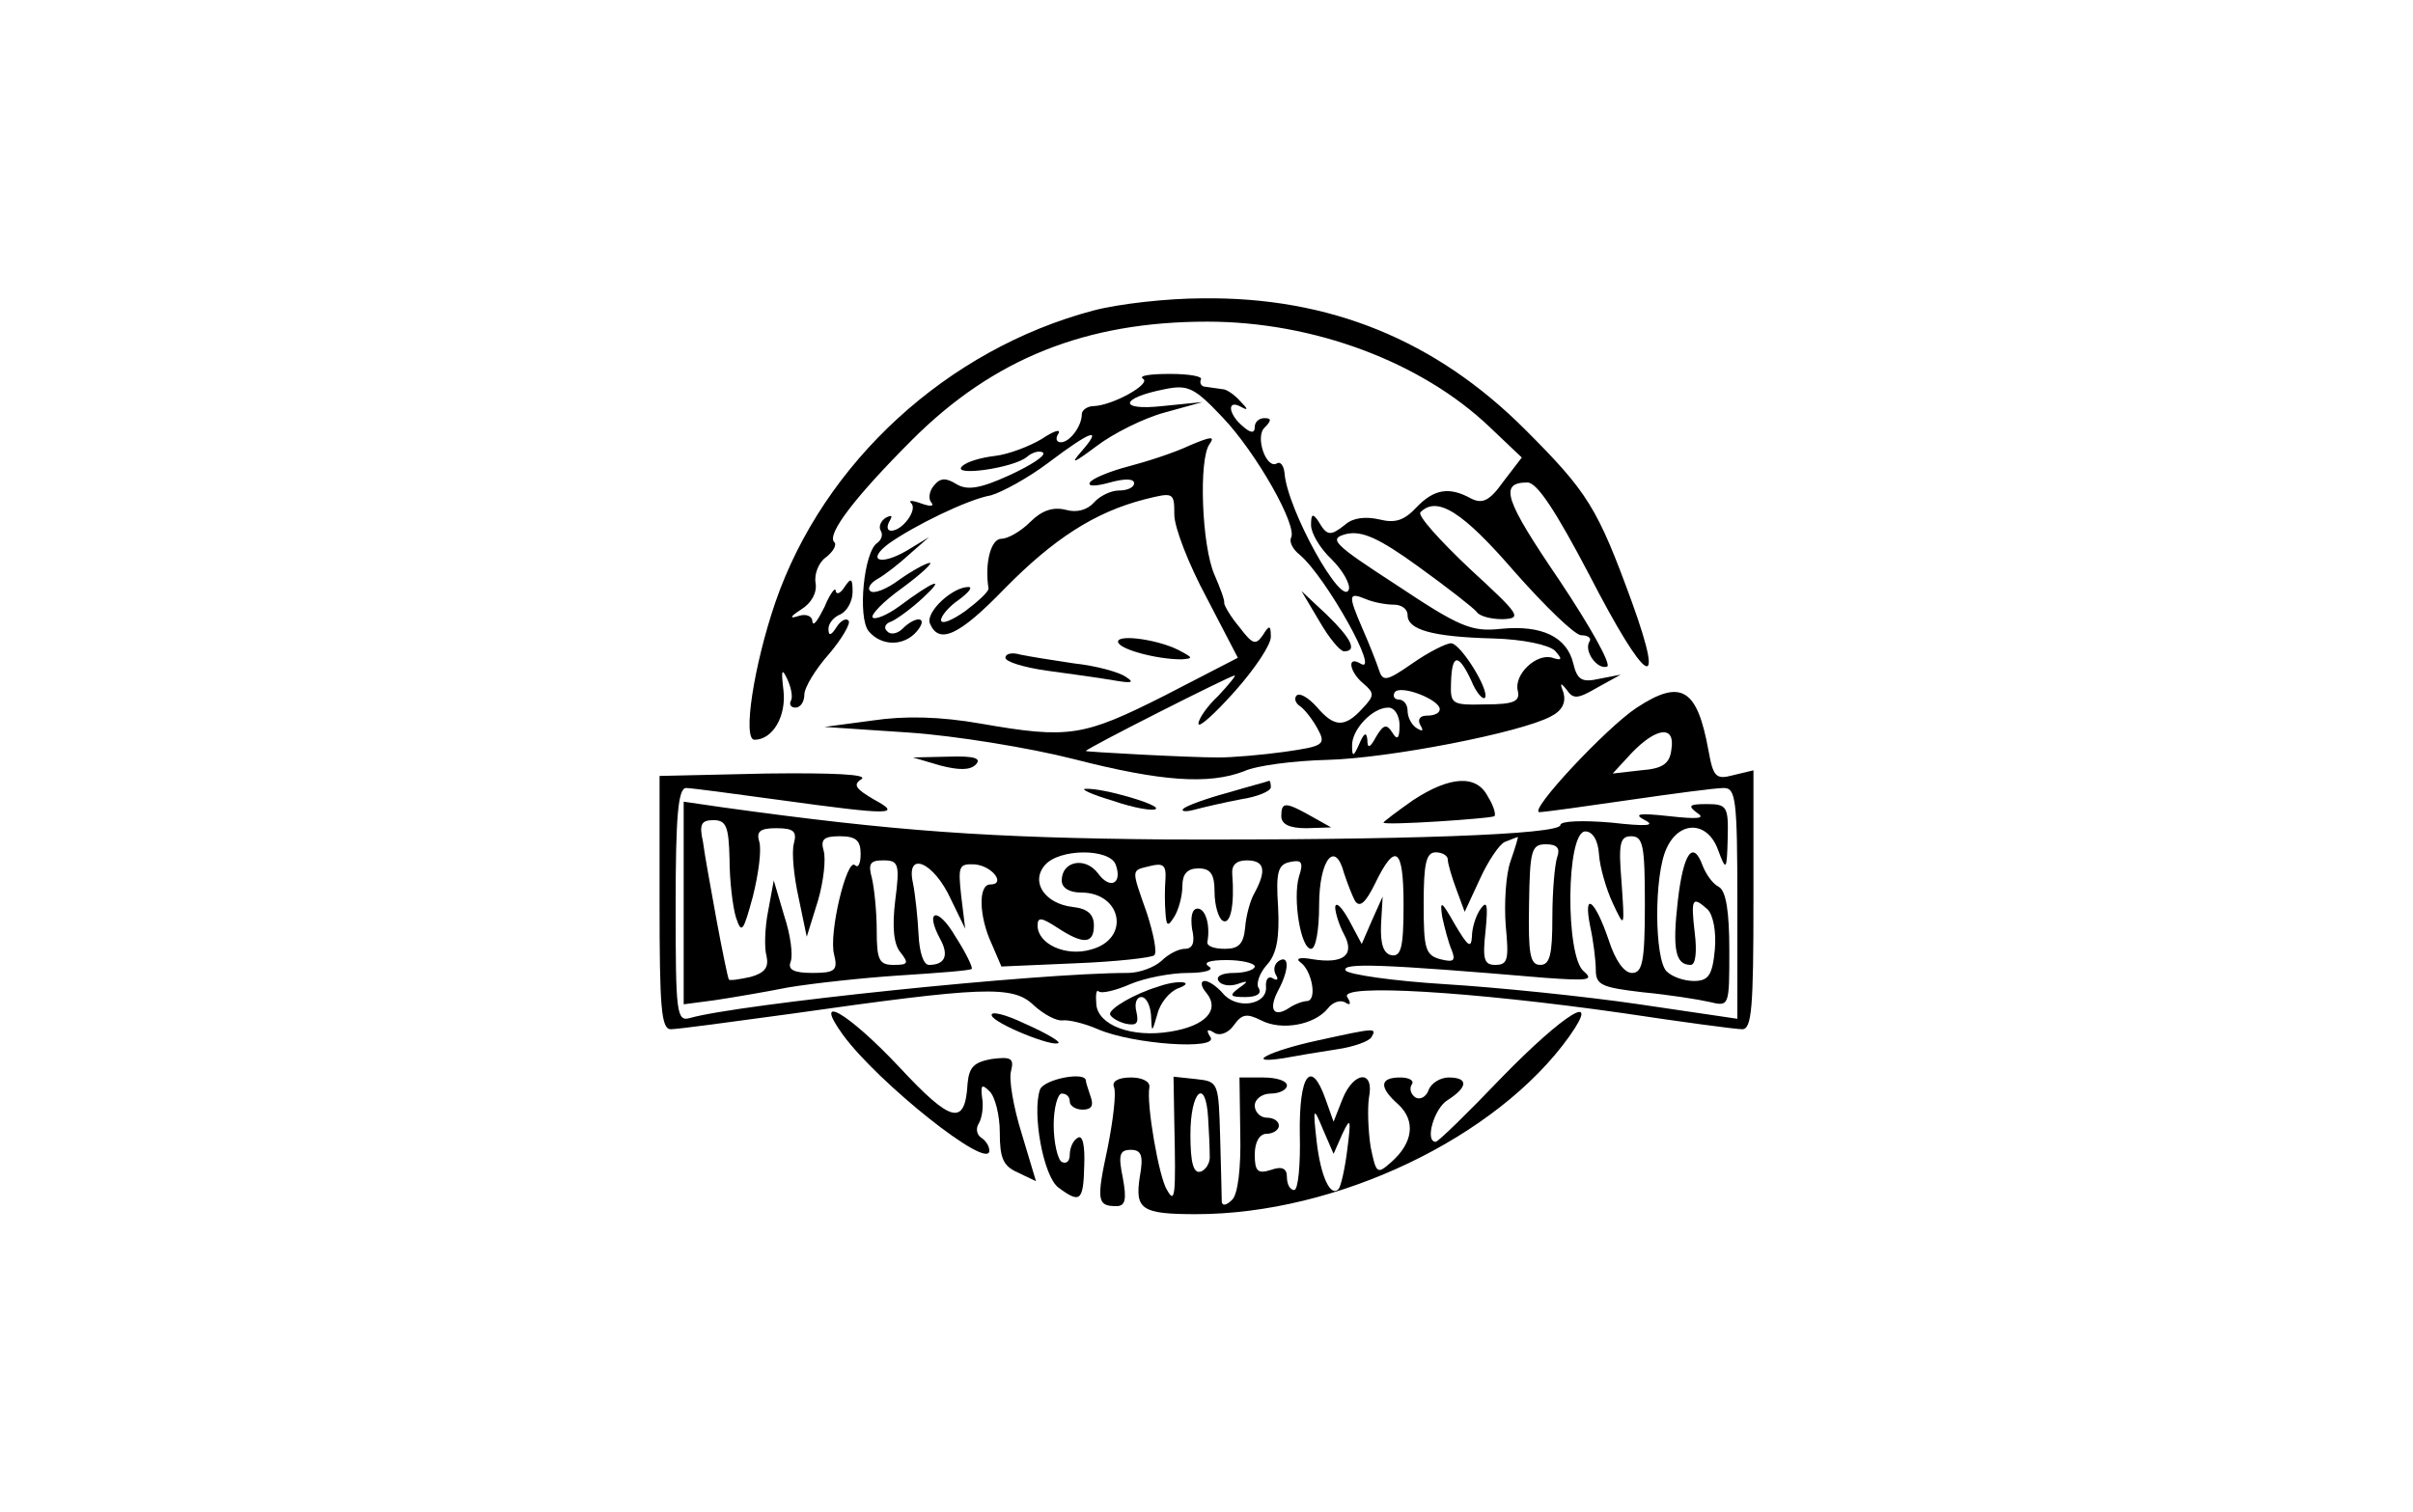 <?xml version="1.0" standalone="no"?>
<!DOCTYPE svg PUBLIC "-//W3C//DTD SVG 20010904//EN"
 "http://www.w3.org/TR/2001/REC-SVG-20010904/DTD/svg10.dtd">
<svg version="1.0" xmlns="http://www.w3.org/2000/svg"
 width="300pt" height="188pt" viewBox="0 0 300 188"
 preserveAspectRatio="xMidYMid meet">
<g transform="translate(0,188) scale(0.1,-0.1)"
fill="#000000" stroke="none">
<path d="M1360 1494 c-182 -48 -336 -189 -396 -363 -27 -79 -41 -171 -26 -171
23 0 40 30 36 62 -3 25 -2 28 5 13 5 -11 7 -23 4 -27 -2 -5 1 -8 6 -8 6 0 11
7 11 16 0 9 14 32 31 51 16 19 27 38 24 41 -3 4 -10 0 -15 -8 -7 -11 -10 -11
-10 -2 0 7 7 15 15 18 8 4 15 16 15 28 0 17 -2 18 -10 6 -5 -8 -10 -10 -11 -5
0 6 -7 -3 -14 -20 -8 -16 -14 -25 -15 -18 0 7 -8 10 -17 7 -12 -4 -11 -1 3 8
13 8 20 21 18 33 -2 11 4 26 13 32 9 7 14 16 10 19 -9 10 26 56 97 127 101
101 216 147 367 147 132 0 266 -50 351 -131 l40 -38 -23 -30 c-17 -24 -26 -28
-40 -21 -27 15 -46 12 -68 -11 -15 -16 -26 -20 -46 -15 -17 4 -33 2 -42 -6
-19 -15 -23 -15 -34 4 -7 10 -9 9 -9 -5 0 -10 11 -29 26 -43 14 -14 23 -31 21
-37 -8 -24 -77 100 -80 145 -1 9 -5 14 -9 12 -13 -9 -28 32 -16 44 9 9 9 12 0
12 -7 0 -12 -5 -12 -11 0 -8 -5 -8 -15 1 -18 15 -20 34 -2 24 9 -5 9 -3 -1 7
-7 8 -17 15 -22 15 -6 1 -15 2 -21 3 -5 0 -8 4 -6 9 3 4 -15 7 -38 7 -24 0
-40 -2 -34 -6 11 -6 -37 -33 -61 -34 -8 0 -15 -5 -15 -10 0 -15 -15 -35 -26
-35 -6 0 -7 5 -3 11 3 6 -6 3 -21 -7 -15 -9 -41 -19 -58 -21 -17 -2 -35 -7
-41 -13 -13 -13 65 -2 81 12 7 6 16 8 20 5 3 -4 -16 -16 -42 -28 -37 -17 -53
-19 -66 -11 -13 8 -20 8 -28 -2 -6 -7 -7 -17 -3 -21 4 -5 -2 -5 -13 -1 -11 4
-16 4 -12 0 8 -8 -11 -34 -25 -34 -5 0 -6 5 -2 12 4 7 3 8 -5 4 -6 -4 -9 -11
-6 -16 3 -5 1 -11 -4 -15 -17 -10 -25 -93 -11 -110 16 -19 44 -19 60 0 15 18
-1 20 -18 3 -6 -6 -15 -8 -19 -3 -5 4 -2 10 5 12 7 3 25 16 40 30 29 27 13 21
-30 -11 -15 -11 -30 -17 -33 -14 -3 3 13 20 37 37 23 17 38 31 34 31 -4 0 -21
-9 -38 -21 -16 -12 -32 -18 -36 -14 -4 3 0 10 9 15 9 5 27 19 40 31 l24 21
-28 -17 c-33 -19 -50 -12 -22 9 31 22 98 55 127 60 14 4 47 22 72 41 53 40 68
45 40 13 -14 -16 -9 -14 19 7 21 16 59 35 85 42 l47 13 -50 -5 c-55 -6 -53 10
3 21 29 6 37 2 72 -35 42 -44 94 -136 85 -150 -2 -5 2 -14 11 -21 33 -28 102
-152 75 -135 -17 10 -13 -11 4 -25 14 -12 14 -15 -1 -31 -22 -24 -35 -24 -57
2 -10 11 -21 18 -25 14 -3 -3 -2 -9 4 -13 6 -4 16 -17 22 -28 11 -20 8 -22
-41 -29 -29 -4 -65 -7 -82 -7 -39 0 -165 7 -165 8 0 3 180 94 185 94 2 0 -7
-11 -20 -25 -14 -13 -25 -29 -25 -35 0 -6 20 12 45 40 25 28 45 58 45 68 0 15
-2 15 -10 2 -9 -13 -13 -11 -29 10 -11 13 -19 27 -19 30 1 3 -5 19 -12 35 -16
36 -20 145 -6 163 7 10 1 9 -25 -2 -19 -9 -53 -20 -76 -26 -23 -6 -45 -15 -48
-20 -3 -5 7 -5 25 0 18 5 30 5 30 -1 0 -5 -8 -9 -19 -9 -10 0 -24 -7 -31 -15
-8 -9 -21 -13 -35 -9 -16 4 -30 -1 -44 -15 -12 -12 -28 -21 -36 -21 -13 0 -21
-30 -16 -62 0 -4 -13 -16 -29 -28 -17 -12 -30 -17 -30 -11 0 5 10 17 22 25 12
9 18 16 12 16 -20 0 -53 -31 -48 -45 11 -27 36 -16 93 43 61 62 112 95 174
111 36 9 37 9 37 -19 0 -16 18 -62 40 -103 l39 -75 -91 -47 c-101 -51 -119
-54 -228 -35 -51 9 -95 10 -135 4 l-60 -8 105 -7 c58 -4 150 -19 205 -33 109
-28 168 -32 212 -15 15 7 62 13 103 14 77 2 241 34 278 54 14 7 19 17 16 29
-5 13 -4 14 4 4 8 -12 14 -11 38 3 l29 16 -26 -5 c-22 -5 -28 -2 -33 19 -8 33
-39 48 -90 43 -36 -4 -51 2 -129 54 -80 52 -86 58 -63 64 19 4 39 -4 90 -41
36 -26 68 -51 72 -56 3 -5 17 -9 32 -9 25 1 22 5 -41 63 -37 35 -65 66 -61 70
21 21 53 0 117 -74 38 -43 75 -79 83 -79 9 0 13 -4 10 -8 -7 -12 10 -35 22
-31 6 2 -21 50 -59 107 -68 100 -76 122 -40 122 12 0 35 -35 77 -115 70 -136
96 -153 53 -34 -43 118 -55 137 -133 215 -111 111 -243 165 -401 163 -44 0
-105 -7 -135 -15z m373 -366 c9 0 17 -5 17 -13 0 -18 30 -27 106 -29 38 -1 69
-8 77 -15 10 -11 9 -13 -3 -9 -20 6 -48 -21 -43 -41 3 -13 -4 -17 -40 -17 -42
-1 -44 0 -43 27 1 36 9 37 25 3 6 -15 14 -24 17 -22 7 8 -30 68 -42 68 -6 0
-28 -11 -48 -25 -33 -23 -37 -23 -42 -7 -3 9 -12 32 -20 50 -18 42 -18 46 4
37 9 -4 25 -7 35 -7z m57 -130 c0 -5 -7 -8 -16 -8 -9 0 -12 -5 -8 -12 4 -7 3
-8 -4 -4 -7 4 -12 14 -12 22 0 8 -5 14 -11 14 -5 0 -8 4 -5 9 7 10 56 -9 56
-21z m-50 -20 c0 -17 -3 -19 -9 -9 -7 11 -11 10 -20 -5 -8 -15 -11 -15 -11 -4
-1 10 -4 9 -10 -5 -7 -16 -9 -17 -9 -3 -1 20 25 48 45 48 8 0 14 -10 14 -22z"/>
<path d="M1640 1108 c12 -21 26 -38 31 -38 17 0 9 16 -22 46 l-31 29 22 -37z"/>
<path d="M1390 1082 c0 -9 47 -22 79 -22 14 1 14 2 1 9 -25 15 -80 23 -80 13z"/>
<path d="M1250 1062 c0 -5 23 -12 51 -16 29 -4 66 -9 83 -12 23 -4 27 -3 16 4
-8 6 -37 14 -65 17 -27 4 -58 9 -67 11 -10 3 -18 1 -18 -4z"/>
<path d="M2035 1000 c-38 -25 -136 -130 -121 -130 6 0 56 7 111 15 55 8 108
15 118 15 15 0 17 -13 17 -143 l0 -144 -122 18 c-68 10 -176 21 -241 25 -65 4
-120 12 -124 17 -6 10 47 8 247 -9 55 -4 62 -3 49 8 -23 19 -22 174 2 174 9 0
16 -11 17 -29 1 -15 9 -43 17 -60 15 -32 15 -32 11 26 -4 48 -2 57 12 57 15 0
17 -12 17 -85 0 -71 -3 -85 -16 -85 -10 0 -21 16 -29 41 -17 50 -32 62 -23 17
4 -18 7 -43 7 -54 0 -19 7 -22 58 -28 32 -3 70 -9 83 -12 25 -6 25 -6 25 64 0
48 -4 74 -13 79 -8 4 -16 16 -20 26 -12 33 -24 17 -31 -43 -7 -61 -3 -80 16
-80 6 0 8 16 5 40 -5 43 -3 46 16 29 7 -7 11 -28 9 -50 -3 -32 -8 -39 -26 -39
-12 0 -27 5 -34 12 -15 15 -16 119 0 153 16 35 51 34 64 -2 10 -27 11 -26 12
15 1 39 -1 42 -26 42 -22 0 -24 -2 -12 -11 11 -7 1 -8 -35 -4 -37 4 -45 3 -30
-5 14 -7 2 -8 -42 -3 -35 3 -63 2 -63 -3 0 -12 -197 -19 -490 -18 -221 2 -336
10 -552 40 l-48 7 0 -126 0 -126 38 5 c20 3 62 10 92 16 30 5 93 12 140 15 47
3 86 6 88 8 2 1 -7 20 -20 40 -22 38 -39 34 -19 -3 11 -20 6 -32 -14 -32 -7 0
-12 16 -13 38 -1 20 -4 49 -7 64 -9 41 26 26 47 -20 l18 -37 -5 41 c-4 37 -3
40 17 39 22 -2 39 -25 19 -25 -15 0 -14 -40 2 -74 l12 -28 92 4 c51 2 95 7 98
10 4 3 -1 27 -9 52 -20 57 -20 53 4 59 16 4 20 1 19 -16 -1 -12 -1 -31 0 -42
1 -17 3 -18 11 -5 5 8 10 25 10 38 0 15 6 22 20 22 15 0 20 -7 20 -29 0 -17 5
-33 10 -36 10 -6 15 20 12 58 -1 11 5 17 18 17 22 0 25 -12 10 -40 -6 -10 -11
-30 -12 -44 -2 -20 -8 -26 -25 -26 -13 0 -22 3 -22 8 4 21 -2 42 -12 42 -7 0
-9 -10 -7 -25 4 -17 1 -25 -9 -25 -8 0 -21 -7 -29 -15 -9 -8 -27 -15 -42 -15
-113 0 -485 -39 -544 -56 -17 -5 -18 6 -18 140 0 110 3 146 13 146 6 0 59 -7
117 -15 138 -19 153 -19 116 1 -22 13 -26 18 -15 25 9 6 -36 8 -118 7 l-133
-3 0 -157 c0 -131 2 -158 14 -158 8 0 75 9 148 19 240 34 277 36 303 11 13
-12 29 -20 36 -19 8 1 28 -4 44 -11 44 -19 150 -26 140 -10 -6 9 -4 11 4 6 7
-5 18 -1 25 9 10 14 16 15 34 6 25 -13 66 -6 83 15 6 8 16 11 22 7 6 -4 7 -1
2 7 -11 17 154 7 343 -20 73 -11 140 -20 148 -20 12 0 14 27 14 161 l0 161
-25 -6 c-22 -6 -25 -2 -31 31 -14 77 -34 89 -89 53z m43 -52 c-2 -18 -11 -24
-38 -26 l-35 -4 24 26 c31 32 54 34 49 4z m-1171 -136 c0 -27 4 -60 8 -73 7
-21 9 -18 21 26 7 28 11 58 8 68 -4 13 1 17 21 17 22 0 26 -4 22 -19 -3 -11 0
-41 6 -68 l10 -48 14 45 c7 24 10 52 7 62 -4 14 0 18 20 18 20 0 26 -5 26 -22
0 -12 -3 -18 -7 -14 -10 10 -33 -85 -26 -111 5 -20 1 -23 -27 -23 -23 0 -31 4
-27 14 3 8 0 33 -8 57 l-13 44 -7 -38 c-4 -20 -5 -46 -2 -56 3 -14 -2 -21 -20
-26 -14 -3 -26 -5 -27 -3 -1 2 -8 35 -15 73 -7 39 -15 82 -17 98 -5 22 -2 27
13 27 16 0 19 -8 20 -48z m971 -3 c-6 -17 -8 -53 -6 -80 4 -42 3 -49 -13 -49
-14 0 -16 7 -12 43 3 31 2 38 -6 27 -6 -8 -11 -24 -11 -35 -1 -15 -5 -12 -21
15 -17 30 -19 31 -16 10 3 -14 8 -33 12 -42 5 -13 2 -15 -14 -11 -19 5 -21 13
-21 69 0 50 3 64 15 64 8 0 15 -4 15 -9 0 -5 5 -22 11 -38 l10 -27 19 41 c10
22 24 43 31 46 8 3 15 6 16 6 1 1 -3 -13 -9 -30z m58 5 c-3 -9 -6 -42 -6 -75
0 -46 -3 -59 -15 -59 -13 0 -15 14 -14 75 1 68 3 75 21 75 14 0 18 -5 14 -16z
m-549 -9 c9 -24 -7 -32 -22 -11 -16 21 -45 15 -45 -9 0 -9 9 -15 24 -15 51 0
62 -58 12 -71 -31 -9 -66 7 -66 30 0 11 5 10 25 -3 32 -21 45 -20 45 3 0 14
-8 21 -26 23 -35 4 -53 31 -35 52 18 21 80 21 88 1z m298 -46 c6 -8 13 -1 24
21 26 54 36 46 36 -25 0 -53 -3 -65 -15 -63 -10 2 -14 14 -13 38 l2 35 -13
-29 -13 -30 -16 30 c-9 16 -16 23 -17 16 0 -7 5 -23 11 -34 14 -26 -1 -37 -39
-31 -16 3 -22 1 -15 -4 14 -10 21 -47 8 -48 -5 0 -16 -4 -23 -9 -19 -12 -25
-1 -13 22 14 26 14 45 1 37 -6 -4 -7 -11 -4 -17 4 -6 2 -8 -3 -5 -6 4 -10 -1
-9 -11 1 -22 -37 -28 -54 -7 -7 8 -17 15 -22 15 -6 0 -5 -7 2 -15 17 -21 -1
-41 -45 -48 -48 -8 -90 8 -92 34 -1 12 0 19 3 16 3 -3 21 1 39 9 19 8 51 14
72 14 22 0 33 4 26 8 -8 5 1 8 22 8 19 0 35 -4 35 -8 0 -4 -12 -8 -26 -8 -14
0 -23 -4 -19 -10 3 -5 13 -7 23 -4 14 5 15 4 2 -5 -12 -9 -11 -11 8 -11 14 0
21 4 17 11 -4 5 1 19 10 29 12 13 16 33 14 72 -3 44 0 53 15 56 14 3 17 0 11
-18 -8 -27 2 -90 15 -90 6 0 10 24 10 54 0 57 20 82 31 40 4 -12 10 -28 14
-35z m-572 1 c-4 -33 -2 -55 7 -65 10 -13 9 -15 -9 -15 -18 0 -21 6 -21 43 0
23 -3 52 -6 65 -5 18 -2 22 14 22 19 0 21 -4 15 -50z"/>
<path d="M1440 653 c-30 -9 -60 -27 -60 -34 0 -3 8 -9 19 -12 14 -3 17 0 14
14 -3 11 0 19 6 19 6 0 11 -10 12 -22 1 -23 1 -23 8 1 3 13 15 28 26 32 22 8
0 11 -25 2z"/>
<path d="M1169 928 c23 -6 37 -6 44 1 8 8 -2 11 -33 10 l-45 -1 34 -10z"/>
<path d="M1526 894 c-26 -7 -51 -16 -55 -20 -3 -3 3 -4 14 -1 11 3 37 9 58 13
20 3 37 10 37 15 0 5 -1 8 -2 8 -2 -1 -25 -7 -52 -15z"/>
<path d="M1757 885 c-20 -14 -37 -27 -37 -28 0 -4 134 5 138 8 2 2 -1 13 -8
24 -14 28 -47 26 -93 -4z"/>
<path d="M1384 884 c26 -9 50 -13 53 -10 6 5 -65 26 -87 25 -8 0 7 -7 34 -15z"/>
<path d="M1593 865 c0 -10 10 -15 31 -15 l31 1 -25 14 c-32 18 -37 18 -37 0z"/>
<path d="M1233 617 c3 -10 77 -40 83 -34 2 2 -17 13 -42 24 -25 12 -43 16 -41
10z"/>
<path d="M1048 593 c44 -60 182 -170 182 -144 0 6 -5 13 -10 16 -6 4 -7 12 -3
18 4 7 6 21 4 32 -2 16 0 17 9 8 7 -6 13 -30 13 -51 0 -32 4 -42 22 -50 l23
-11 -18 60 c-10 32 -16 67 -13 77 4 16 0 18 -24 15 -22 -4 -28 -10 -30 -30 -3
-54 -20 -50 -85 20 -64 68 -109 94 -70 40z"/>
<path d="M1867 540 c-42 -44 -79 -80 -82 -80 -14 0 -2 42 15 52 25 16 26 28 1
28 -10 0 -22 -7 -25 -16 -3 -8 -10 -12 -16 -9 -6 4 -8 11 -5 16 4 5 -3 9 -14
9 -26 0 -27 -12 -2 -34 21 -20 18 -47 -9 -71 -18 -16 -19 -15 -26 19 -3 20 -4
47 -2 61 7 35 -19 33 -33 -2 l-11 -28 -10 28 c-18 51 -33 31 -32 -43 1 -38 -2
-70 -7 -70 -5 0 -9 7 -9 16 0 11 -6 14 -20 9 -16 -5 -20 -2 -20 19 0 16 6 26
15 26 8 0 15 5 15 10 0 6 -7 10 -15 10 -8 0 -15 7 -15 15 0 8 9 15 20 15 11 0
20 5 20 10 0 6 -13 10 -30 10 l-29 0 1 -70 c1 -43 -3 -75 -10 -82 -7 -7 -12
-8 -13 -3 0 6 -1 42 -2 80 -2 69 -2 70 -30 73 l-28 3 1 -58 c2 -90 1 -101 -9
-83 -10 15 -26 107 -22 128 1 7 -9 12 -23 12 -16 0 -24 -5 -21 -12 3 -7 -1
-41 -8 -76 -14 -65 -13 -72 11 -72 11 0 13 8 8 35 -6 29 -4 35 10 35 13 0 16
-7 11 -34 -6 -40 2 -46 70 -46 175 0 374 95 464 221 41 58 -6 29 -84 -51z
m-365 -50 c1 -16 2 -37 2 -47 1 -9 -5 -18 -11 -20 -9 -3 -13 10 -13 46 0 54
19 72 22 21z m167 -20 c10 21 11 19 6 -20 -3 -24 -8 -46 -11 -49 -10 -10 -22
16 -27 59 -5 44 -4 44 8 15 l13 -30 11 25z"/>
<path d="M1638 586 c-60 -13 -93 -30 -42 -22 16 3 46 8 66 11 21 3 40 10 43
15 7 12 6 12 -67 -4z"/>
<path d="M1293 525 c-10 -29 4 -108 23 -122 27 -20 31 -17 32 28 1 24 -2 38
-8 34 -6 -3 -10 -13 -10 -21 0 -8 -4 -12 -10 -9 -5 3 -10 24 -10 46 0 21 5 39
10 39 6 0 10 -4 10 -10 0 -5 7 -10 16 -10 11 0 14 5 10 16 -3 9 -6 18 -6 20 0
12 -52 2 -57 -11z"/>
</g>
</svg>

